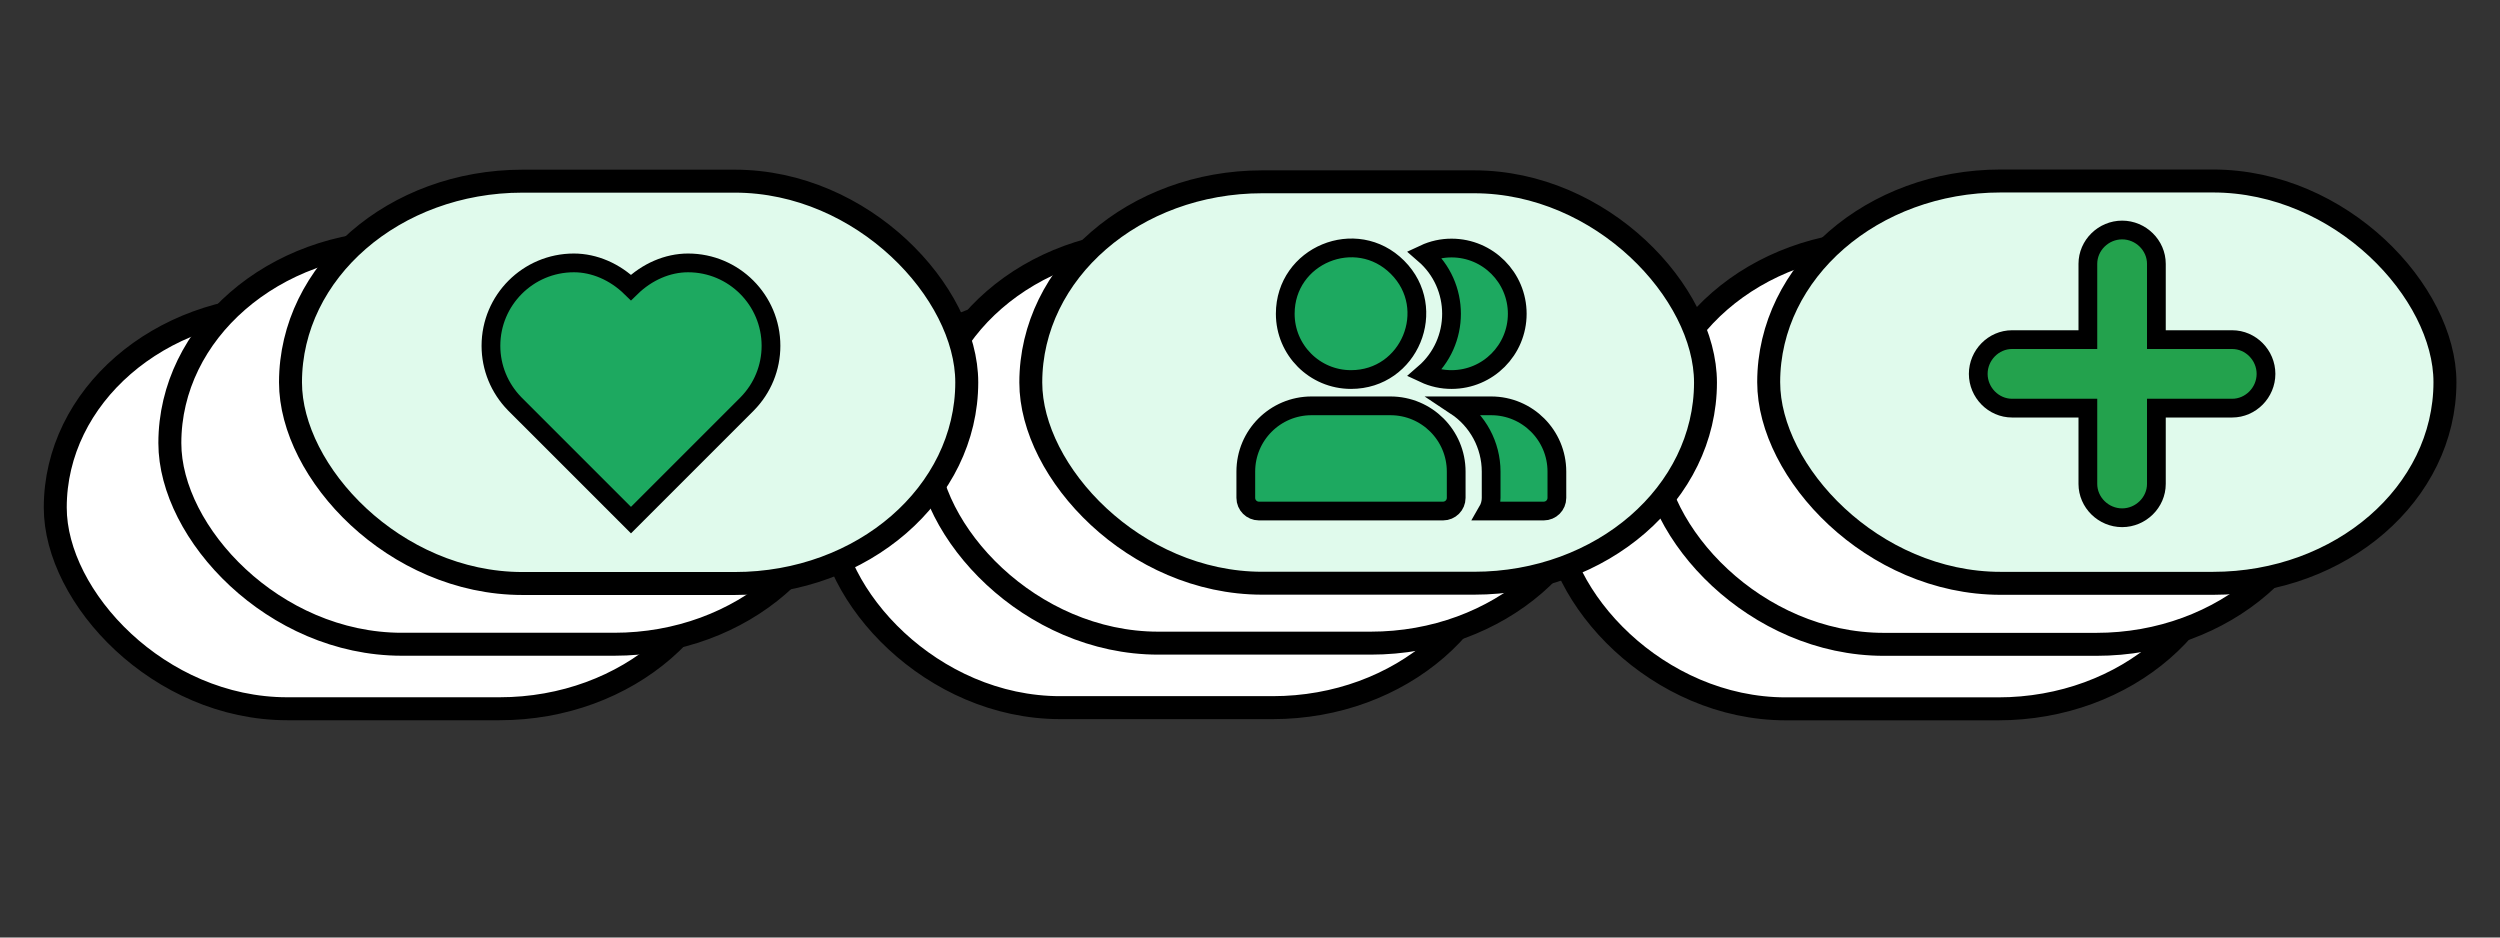<?xml version="1.0" encoding="UTF-8" standalone="no"?>

<svg
   width="800mm"
   height="300mm"
   viewBox="0 0 800 300"
   version="1.1"
   id="svg1"
   xml:space="preserve"
   xmlns="http://www.w3.org/2000/svg">
    <rect x="0" y="0" width="800" height="300" fill="#333333" stroke="none"/>
    <defs
     id="defs1" /><g
     id="layer1">
    <rect
       style="fill:#ffffff;fill-opacity:1;stroke:#000000;stroke-width:7.349;stroke-linecap:round;stroke-dasharray:none;stroke-opacity:1"
       id="rect1-00-5"
       width="216.402"
       height="128.748"
       x="17.684"
       y="98.053"
       rx="74.246"
       ry="64.374" />
    <rect
       style="fill:#ffffff;fill-opacity:1;stroke:#000000;stroke-width:7.349;stroke-linecap:round;stroke-dasharray:none;stroke-opacity:1"
       id="rect1-00"
       width="216.402"
       height="128.748"
       x="54.351"
       y="77.412"
       rx="74.246"
       ry="64.374" />
    <rect
       style="fill:#ffffff;fill-opacity:1;stroke:#000000;stroke-width:7.349;stroke-linecap:round;stroke-dasharray:none;stroke-opacity:1"
       id="rect1-00-5-2"
       width="216.402"
       height="128.748"
       x="265.063"
       y="97.7"
       rx="74.246"
       ry="64.374" />
    <rect
       style="fill:#ffffff;fill-opacity:1;stroke:#000000;stroke-width:7.349;stroke-linecap:round;stroke-dasharray:none;stroke-opacity:1"
       id="rect1-00-6"
       width="216.402"
       height="128.748"
       x="296.438"
       y="77.06"
       rx="74.246"
       ry="64.374" />
    <rect
       style="fill:#ffffff;fill-opacity:1;stroke:#000000;stroke-width:7.349;stroke-linecap:round;stroke-dasharray:none;stroke-opacity:1"
       id="rect1-00-5-2-3"
       width="216.402"
       height="128.748"
       x="497.243"
       y="98.082"
       rx="74.246"
       ry="64.374" />
    <rect
       style="fill:#ffffff;fill-opacity:1;stroke:#000000;stroke-width:7.349;stroke-linecap:round;stroke-dasharray:none;stroke-opacity:1"
       id="rect1-00-6-7"
       width="216.402"
       height="128.748"
       x="528.618"
       y="77.441"
       rx="74.246"
       ry="64.374" />
    <rect
       style="fill:#e0faec;fill-opacity:1;stroke:#000000;stroke-width:7.349;stroke-linecap:round;stroke-dasharray:none;stroke-opacity:1"
       id="rect1"
       width="216.402"
       height="128.748"
       x="92.96"
       y="57.972"
       rx="74.246"
       ry="64.374" />
    <rect
       style="fill:#e0faec;fill-opacity:1;stroke:#000000;stroke-width:7.332;stroke-linecap:round;stroke-dasharray:none;stroke-opacity:1"
       id="rect1-0"
       width="215.902"
       height="128.451"
       x="329.854"
       y="58.178"
       rx="74.075"
       ry="64.225" />
    <rect
       style="fill:#e0faec;fill-opacity:1;stroke:#000000;stroke-width:7.349;stroke-linecap:round;stroke-dasharray:none;stroke-opacity:1"
       id="rect1-0-8"
       width="216.402"
       height="128.748"
       x="565.981"
       y="57.918"
       rx="74.246"
       ry="64.374" />
    <path
       d="m 411.281,100.412 c -1e-4,-18.746 22.662,-28.13 35.916,-14.877 13.254,13.253 3.869,35.916 -14.876,35.916 -11.62,4e-5 -21.04,-9.42 -21.04,-21.04 z m 33.663,29.455 h -25.248 c -11.62,-2e-5 -21.04,9.42 -21.04,21.04 v 8.416 c -6e-5,2.324 1.884,4.208 4.208,4.208 h 58.911 c 2.324,6e-5 4.208,-1.884 4.208,-4.208 v -8.416 c 3e-5,-11.62 -9.42,-21.04 -21.04,-21.04 z m 19.598,-50.495 c -3.039,-0.013 -6.042,0.648 -8.795,1.936 11.654,10.07 11.654,28.138 0,38.208 2.752,1.288 5.756,1.949 8.795,1.936 11.597,-0.033 20.98,-9.443 20.98,-21.04 0,-11.597 -9.383,-21.007 -20.98,-21.04 z m 9.137,50.495 h -7.832 c 7.063,4.671 11.313,12.572 11.319,21.04 v 8.416 c -0.002,1.478 -0.394,2.929 -1.136,4.208 h 17.968 c 2.324,5e-5 4.208,-1.884 4.208,-4.208 v -8.416 c 0,-11.62 -9.42,-21.04 -21.04,-21.04 z"
       id="path1"
       style="fill:#1da960;fill-opacity:1;stroke:#000000;stroke-width:6;stroke-dasharray:none;stroke-opacity:1" /><path
       style="fill:#23a24d;stroke:#000000;stroke-width:6;stroke-dasharray:none;stroke-opacity:1"
       d="M 714.288,108.679 H 690.043 V 84.434 c 0,-5.957 -5.003,-10.832 -10.962,-10.832 -5.959,0 -10.962,4.876 -10.962,10.832 v 24.245 h -24.245 c -5.957,0 -10.832,5.003 -10.832,10.962 0,5.959 4.876,10.962 10.832,10.962 h 24.245 v 24.245 c 0,5.957 5.003,10.832 10.962,10.832 5.959,0 10.962,-4.876 10.962,-10.832 v -24.245 h 24.245 c 5.957,0 10.832,-5.003 10.832,-10.962 0,-5.959 -4.876,-10.962 -10.832,-10.962 z"
       id="path1-6" />
    <path
       d="M 201.911,166.436 164.689,129.215 c -4.888,-5.015 -7.587,-11.61 -7.587,-18.56 0,-14.639 11.889,-26.528 26.529,-26.528 6.568,0 13.137,2.851 18.28,7.867 5.143,-5.015 11.711,-7.867 18.279,-7.867 14.639,0 26.529,11.889 26.529,26.528 0,6.975 -2.699,13.57 -7.586,18.56 z"
       id="path1-1"
       style="fill:#1da960;fill-opacity:1;stroke:#000000;stroke-width:6;stroke-dasharray:none;stroke-opacity:1" /></g></svg>
